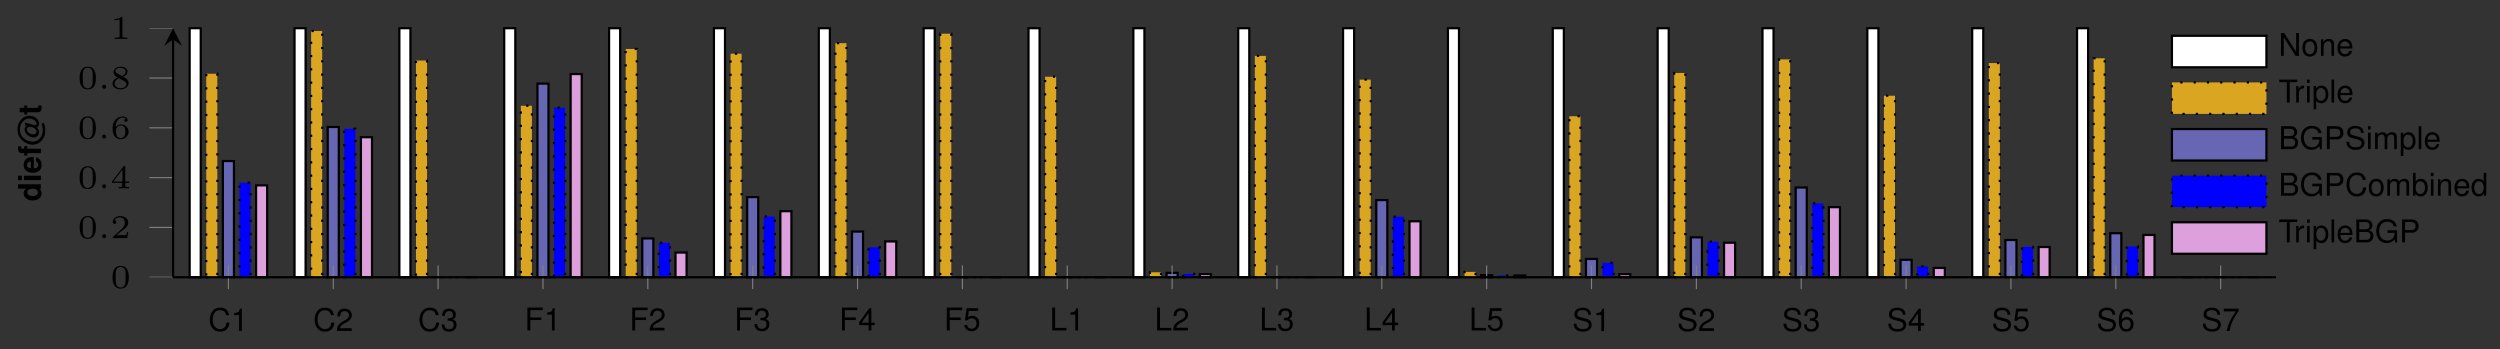 <?xml version='1.0'?>
<!-- This file was generated by dvisvgm 1.9.2 -->
<svg height='62.825pt' version='1.1' viewBox='0 -62.825 450.069 62.825' width='450.069pt' xmlns='http://www.w3.org/2000/svg' xmlns:xlink='http://www.w3.org/1999/xlink'>
<rect x="0" y="-62.825" width="450.069" height="62.825" fill="#333333" stroke="none"/>
<defs>
<clipPath id='clip1'>
<path d='M31.156 128.82H409.742V-199.481H31.156'/>
</clipPath>
<clipPath id='clip2'>
<path d='M-110.59 -12.914V-57.746H551.484V-12.914'/>
</clipPath>
<path d='M3.643 -2.874L3.553 -2.523C3.417 -2.806 3.225 -2.931 2.908 -2.931C2.523 -2.931 2.133 -2.733 1.878 -2.416C1.618 -2.093 1.46 -1.663 1.46 -1.284C1.46 -0.747 1.873 -0.317 2.387 -0.317C2.699 -0.317 3.015 -0.475 3.236 -0.741C3.281 -0.6 3.327 -0.543 3.44 -0.464C3.581 -0.368 3.757 -0.317 3.943 -0.317C4.283 -0.317 4.622 -0.487 4.894 -0.792C5.205 -1.148 5.358 -1.539 5.358 -2.008C5.358 -2.614 5.16 -3.089 4.73 -3.508C4.249 -3.972 3.632 -4.215 2.919 -4.215C2.15 -4.215 1.482 -3.938 0.962 -3.4C0.464 -2.885 0.153 -2.15 0.153 -1.494C0.153 -0.82 0.464 -0.181 1.007 0.243C1.477 0.611 2.02 0.781 2.738 0.781C3.27 0.781 3.683 0.702 4.079 0.52L3.921 0.107C3.592 0.255 3.157 0.339 2.75 0.339C2.235 0.339 1.748 0.175 1.369 -0.119C0.928 -0.464 0.702 -0.939 0.702 -1.505S0.917 -2.642 1.284 -3.066C1.692 -3.536 2.235 -3.779 2.891 -3.779C3.445 -3.779 3.904 -3.609 4.3 -3.259C4.673 -2.925 4.854 -2.54 4.854 -2.093C4.854 -1.765 4.752 -1.443 4.566 -1.182C4.379 -0.933 4.141 -0.775 3.943 -0.775C3.774 -0.775 3.666 -0.883 3.666 -1.052C3.666 -1.12 3.666 -1.12 3.711 -1.29L4.153 -2.874H3.643ZM2.891 -2.529C3.185 -2.529 3.366 -2.308 3.366 -1.952C3.366 -1.663 3.219 -1.284 3.01 -1.041C2.874 -0.883 2.676 -0.775 2.512 -0.775C2.229 -0.775 2.008 -1.041 2.008 -1.38C2.008 -1.957 2.45 -2.529 2.891 -2.529Z' id='g1-64'/>
<path d='M2.291 0H3.083V-4.124H2.291V-2.659C2.093 -2.965 1.827 -3.106 1.448 -3.106C0.718 -3.106 0.164 -2.404 0.164 -1.482C0.164 -1.069 0.289 -0.651 0.492 -0.356C0.702 -0.062 1.075 0.13 1.448 0.13C1.827 0.13 2.093 -0.011 2.291 -0.311V0ZM1.624 -2.444C2.025 -2.444 2.291 -2.054 2.291 -1.471C2.291 -0.917 2.02 -0.532 1.624 -0.532S0.956 -0.922 0.956 -1.482C0.956 -2.048 1.228 -2.444 1.624 -2.444Z' id='g1-100'/>
<path d='M2.965 -1.279C2.97 -1.346 2.97 -1.375 2.97 -1.414C2.97 -1.72 2.925 -2.003 2.851 -2.218C2.648 -2.772 2.155 -3.106 1.539 -3.106C0.662 -3.106 0.124 -2.472 0.124 -1.448C0.124 -0.47 0.656 0.13 1.522 0.13C2.206 0.13 2.761 -0.26 2.936 -0.86H2.155C2.059 -0.617 1.839 -0.475 1.55 -0.475C1.324 -0.475 1.143 -0.571 1.03 -0.741C0.956 -0.854 0.928 -0.99 0.917 -1.279H2.965ZM0.928 -1.805C0.979 -2.269 1.177 -2.501 1.528 -2.501C1.726 -2.501 1.907 -2.404 2.02 -2.246C2.093 -2.133 2.127 -2.014 2.144 -1.805H0.928Z' id='g1-101'/>
<path d='M1.771 -2.993H1.301V-3.293C1.301 -3.451 1.369 -3.53 1.516 -3.53C1.584 -3.53 1.675 -3.525 1.742 -3.513V-4.107C1.595 -4.119 1.397 -4.124 1.29 -4.124C0.764 -4.124 0.509 -3.875 0.509 -3.361V-2.993H0.079V-2.467H0.509V0H1.301V-2.467H1.771V-2.993Z' id='g1-102'/>
<path d='M1.171 -3.055H0.379V0H1.171V-3.055ZM1.171 -4.124H0.379V-3.417H1.171V-4.124Z' id='g1-105'/>
<path d='M1.703 -2.993H1.262V-3.813H0.47V-2.993H0.079V-2.467H0.47V-0.588C0.47 -0.107 0.724 0.13 1.245 0.13C1.42 0.13 1.561 0.113 1.703 0.068V-0.487C1.624 -0.475 1.578 -0.47 1.522 -0.47C1.313 -0.47 1.262 -0.532 1.262 -0.803V-2.467H1.703V-2.993Z' id='g1-116'/>
<path d='M1.494 -0.359C1.494 -0.574 1.321 -0.723 1.136 -0.723C0.921 -0.723 0.771 -0.55 0.771 -0.365C0.771 -0.161 0.933 0 1.136 0C1.327 0 1.494 -0.167 1.494 -0.359Z' id='g2-58'/>
<path d='M3.288 -1.907C3.288 -2.343 3.288 -3.975 1.823 -3.975S0.359 -2.343 0.359 -1.907C0.359 -1.476 0.359 0.126 1.823 0.126S3.288 -1.476 3.288 -1.907ZM1.823 -0.066C1.572 -0.066 1.166 -0.185 1.022 -0.681C0.927 -1.028 0.927 -1.614 0.927 -1.985C0.927 -2.385 0.927 -2.845 1.01 -3.168C1.16 -3.706 1.614 -3.784 1.823 -3.784C2.098 -3.784 2.493 -3.652 2.624 -3.198C2.714 -2.881 2.72 -2.445 2.72 -1.985C2.72 -1.602 2.72 -0.998 2.618 -0.664C2.451 -0.143 2.02 -0.066 1.823 -0.066Z' id='g3-48'/>
<path d='M2.146 -3.796C2.146 -3.975 2.122 -3.975 1.943 -3.975C1.548 -3.593 0.938 -3.593 0.723 -3.593V-3.359C0.879 -3.359 1.273 -3.359 1.632 -3.527V-0.508C1.632 -0.311 1.632 -0.233 1.016 -0.233H0.759V0C1.088 -0.024 1.554 -0.024 1.889 -0.024S2.69 -0.024 3.019 0V-0.233H2.762C2.146 -0.233 2.146 -0.311 2.146 -0.508V-3.796Z' id='g3-49'/>
<path d='M3.216 -1.118H2.995C2.983 -1.034 2.923 -0.64 2.833 -0.574C2.792 -0.538 2.307 -0.538 2.224 -0.538H1.106L1.871 -1.16C2.074 -1.321 2.606 -1.704 2.792 -1.883C2.971 -2.062 3.216 -2.367 3.216 -2.792C3.216 -3.539 2.54 -3.975 1.739 -3.975C0.968 -3.975 0.43 -3.467 0.43 -2.905C0.43 -2.6 0.687 -2.564 0.753 -2.564C0.903 -2.564 1.076 -2.672 1.076 -2.887C1.076 -3.019 0.998 -3.21 0.735 -3.21C0.873 -3.515 1.237 -3.742 1.65 -3.742C2.277 -3.742 2.612 -3.276 2.612 -2.792C2.612 -2.367 2.331 -1.931 1.913 -1.548L0.496 -0.251C0.436 -0.191 0.43 -0.185 0.43 0H3.031L3.216 -1.118Z' id='g3-50'/>
<path d='M3.371 -0.98V-1.213H2.672V-3.856C2.672 -3.993 2.672 -4.035 2.523 -4.035C2.415 -4.035 2.403 -4.017 2.349 -3.945L0.275 -1.213V-0.98H2.134V-0.502C2.134 -0.305 2.134 -0.233 1.632 -0.233H1.459V0C1.578 -0.006 2.14 -0.024 2.403 -0.024S3.228 -0.006 3.347 0V-0.233H3.174C2.672 -0.233 2.672 -0.305 2.672 -0.502V-0.98H3.371ZM2.176 -3.383V-1.213H0.532L2.176 -3.383Z' id='g3-52'/>
<path d='M0.974 -1.979C0.98 -2.277 0.992 -2.774 1.201 -3.144C1.465 -3.599 1.859 -3.778 2.218 -3.778C2.355 -3.778 2.63 -3.754 2.774 -3.587C2.552 -3.551 2.517 -3.395 2.517 -3.3C2.517 -3.144 2.624 -3.013 2.803 -3.013S3.096 -3.126 3.096 -3.312C3.096 -3.676 2.821 -3.975 2.212 -3.975C1.285 -3.975 0.377 -3.168 0.377 -1.895C0.377 -0.442 1.052 0.126 1.841 0.126C2.074 0.126 2.481 0.09 2.845 -0.263C3.037 -0.454 3.27 -0.693 3.27 -1.219C3.27 -1.423 3.246 -1.805 2.881 -2.146C2.672 -2.337 2.409 -2.546 1.901 -2.546C1.482 -2.546 1.178 -2.331 0.974 -1.979ZM1.835 -0.09C0.992 -0.09 0.992 -1.118 0.992 -1.351C0.992 -1.865 1.333 -2.355 1.871 -2.355C2.182 -2.355 2.361 -2.23 2.505 -2.038C2.672 -1.805 2.672 -1.536 2.672 -1.219C2.672 -0.807 2.66 -0.604 2.457 -0.365C2.313 -0.185 2.122 -0.09 1.835 -0.09Z' id='g3-54'/>
<path d='M2.301 -2.158C2.744 -2.355 3.078 -2.648 3.078 -3.078C3.078 -3.664 2.451 -3.975 1.829 -3.975C1.154 -3.975 0.568 -3.569 0.568 -2.965C0.568 -2.594 0.813 -2.307 1.064 -2.158C1.124 -2.122 1.267 -2.044 1.327 -2.008C0.933 -1.859 0.377 -1.524 0.377 -0.921C0.377 -0.221 1.124 0.126 1.817 0.126C2.612 0.126 3.27 -0.353 3.27 -1.016C3.27 -1.429 3.019 -1.674 2.929 -1.763C2.815 -1.871 2.517 -2.038 2.301 -2.158ZM1.219 -2.75C1.207 -2.756 0.903 -2.923 0.903 -3.198C0.903 -3.587 1.375 -3.778 1.817 -3.778C2.283 -3.778 2.744 -3.521 2.744 -3.072C2.744 -2.612 2.248 -2.367 2.08 -2.283L1.219 -2.75ZM1.566 -1.883C1.632 -1.847 2.271 -1.488 2.433 -1.405C2.558 -1.327 2.887 -1.148 2.887 -0.807C2.887 -0.335 2.337 -0.09 1.829 -0.09C1.273 -0.09 0.759 -0.412 0.759 -0.921S1.237 -1.763 1.566 -1.883Z' id='g3-56'/>
<path d='M1.465 -2.857V0H1.963V-4.011H1.635C1.46 -3.394 1.346 -3.31 0.577 -3.213V-2.857H1.465Z' id='g5-49'/>
<path d='M2.863 -0.492H0.752C0.803 -0.82 0.984 -1.03 1.477 -1.318L2.042 -1.624C2.602 -1.929 2.891 -2.342 2.891 -2.834C2.891 -3.168 2.755 -3.479 2.518 -3.694S1.986 -4.011 1.607 -4.011C1.098 -4.011 0.718 -3.83 0.498 -3.491C0.356 -3.276 0.294 -3.027 0.283 -2.619H0.781C0.798 -2.891 0.832 -3.055 0.9 -3.185C1.03 -3.428 1.29 -3.576 1.59 -3.576C2.042 -3.576 2.382 -3.253 2.382 -2.823C2.382 -2.506 2.195 -2.235 1.839 -2.031L1.318 -1.737C0.481 -1.262 0.238 -0.883 0.192 0H2.863V-0.492Z' id='g5-50'/>
<path d='M1.25 -1.839H1.313L1.522 -1.844C2.071 -1.844 2.354 -1.595 2.354 -1.115C2.354 -0.611 2.042 -0.311 1.522 -0.311C0.979 -0.311 0.713 -0.583 0.679 -1.165H0.181C0.204 -0.843 0.26 -0.634 0.356 -0.453C0.56 -0.068 0.956 0.13 1.505 0.13C2.331 0.13 2.863 -0.362 2.863 -1.12C2.863 -1.629 2.665 -1.912 2.184 -2.076C2.557 -2.223 2.744 -2.506 2.744 -2.908C2.744 -3.598 2.286 -4.011 1.522 -4.011C0.713 -4.011 0.283 -3.57 0.266 -2.716H0.764C0.769 -2.959 0.792 -3.095 0.854 -3.219C0.967 -3.44 1.216 -3.576 1.528 -3.576C1.969 -3.576 2.235 -3.315 2.235 -2.891C2.235 -2.608 2.133 -2.438 1.912 -2.348C1.776 -2.291 1.601 -2.269 1.25 -2.263V-1.839Z' id='g5-51'/>
<path d='M1.85 -0.962V0H2.348V-0.962H2.942V-1.409H2.348V-4.011H1.98L0.158 -1.488V-0.962H1.85ZM1.85 -1.409H0.594L1.85 -3.163V-1.409Z' id='g5-52'/>
<path d='M2.693 -4.011H0.622L0.322 -1.827H0.781C1.013 -2.105 1.205 -2.201 1.516 -2.201C2.054 -2.201 2.393 -1.833 2.393 -1.239C2.393 -0.662 2.059 -0.311 1.516 -0.311C1.081 -0.311 0.815 -0.532 0.696 -0.984H0.198C0.266 -0.656 0.322 -0.498 0.441 -0.351C0.668 -0.045 1.075 0.13 1.528 0.13C2.337 0.13 2.902 -0.458 2.902 -1.307C2.902 -2.099 2.376 -2.642 1.607 -2.642C1.324 -2.642 1.098 -2.568 0.866 -2.399L1.024 -3.519H2.693V-4.011Z' id='g5-53'/>
<path d='M2.817 -2.965C2.721 -3.621 2.291 -4.011 1.68 -4.011C1.239 -4.011 0.843 -3.796 0.605 -3.44C0.356 -3.049 0.243 -2.557 0.243 -1.827C0.243 -1.154 0.345 -0.724 0.583 -0.368C0.798 -0.045 1.148 0.13 1.59 0.13C2.354 0.13 2.902 -0.436 2.902 -1.222C2.902 -1.969 2.393 -2.495 1.675 -2.495C1.279 -2.495 0.967 -2.342 0.752 -2.048C0.758 -3.027 1.075 -3.57 1.646 -3.57C1.997 -3.57 2.24 -3.349 2.32 -2.965H2.817ZM1.612 -2.054C2.093 -2.054 2.393 -1.72 2.393 -1.182C2.393 -0.679 2.054 -0.311 1.595 -0.311C1.131 -0.311 0.781 -0.696 0.781 -1.211C0.781 -1.709 1.12 -2.054 1.612 -2.054Z' id='g5-54'/>
<path d='M2.942 -4.011H0.26V-3.519H2.427C1.471 -2.155 1.081 -1.318 0.781 0H1.313C1.533 -1.284 2.037 -2.387 2.942 -3.592V-4.011Z' id='g5-55'/>
<path d='M0.447 0H2.308C2.699 0 2.987 -0.107 3.208 -0.345C3.411 -0.56 3.525 -0.854 3.525 -1.177C3.525 -1.675 3.298 -1.974 2.772 -2.178C3.146 -2.354 3.344 -2.659 3.344 -3.078C3.344 -3.378 3.23 -3.643 3.015 -3.836C2.8 -4.034 2.518 -4.124 2.122 -4.124H0.447V0ZM0.973 -2.348V-3.66H1.991C2.286 -3.66 2.45 -3.621 2.591 -3.513C2.738 -3.4 2.817 -3.23 2.817 -3.004C2.817 -2.783 2.738 -2.608 2.591 -2.495C2.45 -2.387 2.286 -2.348 1.991 -2.348H0.973ZM0.973 -0.464V-1.884H2.257C2.512 -1.884 2.682 -1.822 2.806 -1.686C2.931 -1.556 2.998 -1.375 2.998 -1.171C2.998 -0.973 2.931 -0.792 2.806 -0.662C2.682 -0.526 2.512 -0.464 2.257 -0.464H0.973Z' id='g5-66'/>
<path d='M3.745 -2.846C3.581 -3.751 3.061 -4.192 2.155 -4.192C1.601 -4.192 1.154 -4.017 0.849 -3.677C0.475 -3.27 0.272 -2.682 0.272 -2.014C0.272 -1.335 0.481 -0.752 0.871 -0.351C1.188 -0.023 1.595 0.13 2.133 0.13C3.14 0.13 3.706 -0.413 3.83 -1.505H3.287C3.242 -1.222 3.185 -1.03 3.1 -0.866C2.931 -0.526 2.58 -0.334 2.139 -0.334C1.318 -0.334 0.798 -0.99 0.798 -2.02C0.798 -3.078 1.296 -3.728 2.093 -3.728C2.427 -3.728 2.738 -3.626 2.908 -3.468C3.061 -3.327 3.146 -3.151 3.208 -2.846H3.745Z' id='g5-67'/>
<path d='M1.035 -1.878H3.004V-2.342H1.035V-3.66H3.276V-4.124H0.509V0H1.035V-1.878Z' id='g5-70'/>
<path d='M4.011 -2.178H2.291V-1.714H3.547V-1.601C3.547 -0.866 3.004 -0.334 2.252 -0.334C1.833 -0.334 1.454 -0.487 1.211 -0.752C0.939 -1.047 0.775 -1.539 0.775 -2.048C0.775 -3.061 1.352 -3.728 2.223 -3.728C2.851 -3.728 3.304 -3.406 3.417 -2.874H3.955C3.807 -3.711 3.174 -4.192 2.229 -4.192C1.726 -4.192 1.318 -4.062 0.996 -3.796C0.52 -3.4 0.249 -2.761 0.249 -2.02C0.249 -0.752 1.024 0.13 2.139 0.13C2.699 0.13 3.146 -0.079 3.547 -0.526L3.677 0.023H4.011V-2.178Z' id='g5-71'/>
<path d='M0.979 -4.124H0.453V0H3.015V-0.464H0.979V-4.124Z' id='g5-76'/>
<path d='M3.655 -4.124H3.157V-0.752L1.001 -4.124H0.43V0H0.928V-3.344L3.061 0H3.655V-4.124Z' id='g5-78'/>
<path d='M1.041 -1.748H2.337C2.659 -1.748 2.914 -1.844 3.134 -2.042C3.383 -2.269 3.491 -2.535 3.491 -2.914C3.491 -3.689 3.032 -4.124 2.218 -4.124H0.515V0H1.041V-1.748ZM1.041 -2.212V-3.66H2.139C2.642 -3.66 2.942 -3.389 2.942 -2.936S2.642 -2.212 2.139 -2.212H1.041Z' id='g5-80'/>
<path d='M3.372 -2.914C3.366 -3.723 2.812 -4.192 1.861 -4.192C0.956 -4.192 0.396 -3.728 0.396 -2.981C0.396 -2.478 0.662 -2.161 1.205 -2.02L2.229 -1.748C2.75 -1.612 2.987 -1.403 2.987 -1.081C2.987 -0.86 2.868 -0.634 2.693 -0.509C2.529 -0.396 2.269 -0.334 1.935 -0.334C1.488 -0.334 1.182 -0.441 0.984 -0.679C0.832 -0.86 0.764 -1.058 0.769 -1.313H0.272C0.277 -0.933 0.351 -0.685 0.515 -0.458C0.798 -0.074 1.273 0.13 1.901 0.13C2.393 0.13 2.795 0.017 3.061 -0.187C3.338 -0.407 3.513 -0.775 3.513 -1.131C3.513 -1.641 3.196 -2.014 2.636 -2.167L1.601 -2.444C1.103 -2.58 0.922 -2.738 0.922 -3.055C0.922 -3.474 1.29 -3.751 1.844 -3.751C2.501 -3.751 2.868 -3.451 2.874 -2.914H3.372Z' id='g5-83'/>
<path d='M2.003 -3.66H3.355V-4.124H0.119V-3.66H1.477V0H2.003V-3.66Z' id='g5-84'/>
<path d='M0.306 -4.124V0H0.73V-0.379C0.956 -0.034 1.256 0.13 1.669 0.13C2.45 0.13 2.959 -0.509 2.959 -1.494C2.959 -2.455 2.472 -3.049 1.692 -3.049C1.284 -3.049 0.996 -2.897 0.775 -2.563V-4.124H0.306ZM1.601 -2.608C2.127 -2.608 2.467 -2.15 2.467 -1.443C2.467 -0.769 2.116 -0.311 1.601 -0.311C1.103 -0.311 0.775 -0.764 0.775 -1.46S1.103 -2.608 1.601 -2.608Z' id='g5-98'/>
<path d='M2.8 -4.124H2.331V-2.591C2.133 -2.891 1.816 -3.049 1.42 -3.049C0.651 -3.049 0.147 -2.433 0.147 -1.488C0.147 -0.487 0.639 0.13 1.437 0.13C1.844 0.13 2.127 -0.023 2.382 -0.39V0H2.8V-4.124ZM1.499 -2.608C2.008 -2.608 2.331 -2.155 2.331 -1.448C2.331 -0.764 2.003 -0.311 1.505 -0.311C0.984 -0.311 0.639 -0.769 0.639 -1.46S0.984 -2.608 1.499 -2.608Z' id='g5-100'/>
<path d='M2.902 -1.324C2.902 -1.776 2.868 -2.048 2.783 -2.269C2.591 -2.755 2.139 -3.049 1.584 -3.049C0.758 -3.049 0.226 -2.416 0.226 -1.443S0.741 0.13 1.573 0.13C2.252 0.13 2.721 -0.255 2.84 -0.9H2.365C2.235 -0.509 1.969 -0.306 1.59 -0.306C1.29 -0.306 1.035 -0.441 0.877 -0.69C0.764 -0.86 0.724 -1.03 0.718 -1.324H2.902ZM0.73 -1.709C0.769 -2.257 1.103 -2.614 1.578 -2.614C2.042 -2.614 2.399 -2.229 2.399 -1.742C2.399 -1.731 2.399 -1.72 2.393 -1.709H0.73Z' id='g5-101'/>
<path d='M0.849 -2.965H0.379V0H0.849V-2.965ZM0.849 -4.124H0.373V-3.53H0.849V-4.124Z' id='g5-105'/>
<path d='M0.86 -4.124H0.385V0H0.86V-4.124Z' id='g5-108'/>
<path d='M0.396 -2.965V0H0.871V-1.861C0.871 -2.291 1.182 -2.636 1.567 -2.636C1.918 -2.636 2.116 -2.421 2.116 -2.042V0H2.591V-1.861C2.591 -2.291 2.902 -2.636 3.287 -2.636C3.632 -2.636 3.836 -2.416 3.836 -2.042V0H4.311V-2.223C4.311 -2.755 4.005 -3.049 3.451 -3.049C3.055 -3.049 2.817 -2.931 2.54 -2.597C2.365 -2.914 2.127 -3.049 1.742 -3.049C1.346 -3.049 1.086 -2.902 0.832 -2.546V-2.965H0.396Z' id='g5-109'/>
<path d='M0.396 -2.965V0H0.871V-1.635C0.871 -2.24 1.188 -2.636 1.675 -2.636C2.048 -2.636 2.286 -2.41 2.286 -2.054V0H2.755V-2.24C2.755 -2.733 2.387 -3.049 1.816 -3.049C1.375 -3.049 1.092 -2.88 0.832 -2.467V-2.965H0.396Z' id='g5-110'/>
<path d='M1.539 -3.049C0.707 -3.049 0.204 -2.455 0.204 -1.46S0.702 0.13 1.544 0.13C2.376 0.13 2.885 -0.464 2.885 -1.437C2.885 -2.461 2.393 -3.049 1.539 -3.049ZM1.544 -2.614C2.076 -2.614 2.393 -2.178 2.393 -1.443C2.393 -0.747 2.065 -0.306 1.544 -0.306C1.018 -0.306 0.696 -0.741 0.696 -1.46C0.696 -2.172 1.018 -2.614 1.544 -2.614Z' id='g5-111'/>
<path d='M0.306 1.233H0.781V-0.311C1.03 -0.006 1.307 0.13 1.692 0.13C2.455 0.13 2.959 -0.487 2.959 -1.431C2.959 -2.427 2.472 -3.049 1.686 -3.049C1.284 -3.049 0.962 -2.868 0.741 -2.518V-2.965H0.306V1.233ZM1.607 -2.608C2.127 -2.608 2.467 -2.15 2.467 -1.443C2.467 -0.769 2.122 -0.311 1.607 -0.311C1.109 -0.311 0.781 -0.764 0.781 -1.46S1.109 -2.608 1.607 -2.608Z' id='g5-112'/>
<path d='M0.39 -2.965V0H0.866V-1.539C0.866 -1.963 0.973 -2.24 1.199 -2.404C1.346 -2.512 1.488 -2.546 1.816 -2.552V-3.032C1.737 -3.044 1.697 -3.049 1.635 -3.049C1.33 -3.049 1.098 -2.868 0.826 -2.427V-2.965H0.39Z' id='g5-114'/>
</defs>
<g id='page1'>
<path d='M34.145 -12.914H36.137V-57.746H34.145ZM53.023 -12.914H55.016V-57.746H53.023ZM71.898 -12.914H73.891V-57.746H71.898ZM90.773 -12.914H92.77V-57.746H90.773ZM109.652 -12.914H111.645V-57.746H109.652ZM128.527 -12.914H130.52V-57.746H128.527ZM147.406 -12.914H149.398V-57.746H147.406ZM166.281 -12.914H168.273V-57.746H166.281ZM185.16 -12.914H187.152V-57.746H185.16ZM204.035 -12.914H206.027V-57.746H204.035ZM222.914 -12.914H224.906V-57.746H222.914ZM241.789 -12.914H243.781V-57.746H241.789ZM260.668 -12.914H262.66V-57.746H260.668ZM279.543 -12.914H281.535V-57.746H279.543ZM298.418 -12.914H300.414V-57.746H298.418ZM317.297 -12.914H319.289V-57.746H317.297ZM336.172 -12.914H338.164V-57.746H336.172ZM355.051 -12.914H357.043V-57.746H355.051ZM373.926 -12.914H375.918V-57.746H373.926ZM392.805 -12.914H394.797V-12.914H392.805Z' fill='#ffffff'/>
<path d='M34.145 -12.914H36.137V-57.746H34.145ZM53.023 -12.914H55.016V-57.746H53.023ZM71.898 -12.914H73.891V-57.746H71.898ZM90.773 -12.914H92.77V-57.746H90.773ZM109.652 -12.914H111.645V-57.746H109.652ZM128.527 -12.914H130.52V-57.746H128.527ZM147.406 -12.914H149.398V-57.746H147.406ZM166.281 -12.914H168.273V-57.746H166.281ZM185.16 -12.914H187.152V-57.746H185.16ZM204.035 -12.914H206.027V-57.746H204.035ZM222.914 -12.914H224.906V-57.746H222.914ZM241.789 -12.914H243.781V-57.746H241.789ZM260.668 -12.914H262.66V-57.746H260.668ZM279.543 -12.914H281.535V-57.746H279.543ZM298.418 -12.914H300.414V-57.746H298.418ZM317.297 -12.914H319.289V-57.746H317.297ZM336.172 -12.914H338.164V-57.746H336.172ZM355.051 -12.914H357.043V-57.746H355.051ZM373.926 -12.914H375.918V-57.746H373.926ZM392.805 -12.914H394.797V-12.914H392.805Z' fill='none' stroke='#000000' stroke-miterlimit='10.037' stroke-width='0.4'/>
<path d='M37.133 -12.914H39.125V-49.547H37.133ZM56.012 -12.914H58.004V-57.242H56.012ZM74.887 -12.914H76.879V-51.926H74.887ZM93.766 -12.914H95.758V-43.785H93.766ZM112.641 -12.914H114.633V-54.012H112.641ZM131.52 -12.914H133.512V-53.164H131.52ZM150.394 -12.914H152.387V-55.055H150.394ZM169.269 -12.914H171.266V-56.758H169.269ZM188.148 -12.914H190.141V-49.012H188.148ZM207.023 -12.914H209.016V-13.805H207.023ZM225.902 -12.914H227.894V-52.762H225.902ZM244.777 -12.914H246.769V-48.488H244.777ZM263.656 -12.914H265.648V-13.875H263.656ZM282.531 -12.914H284.523V-41.898H282.531ZM301.41 -12.914H303.402V-49.691H301.41ZM320.285 -12.914H322.277V-52.133H320.285ZM339.16 -12.914H341.156V-45.594H339.16ZM358.039 -12.914H360.031V-51.469H358.039ZM376.914 -12.914H378.906V-52.328H376.914ZM395.793 -12.914H397.785V-12.914H395.793Z' fill='#daa520'/>
<path d='M37.133 -12.914H39.125V-49.547H37.133ZM56.012 -12.914H58.004V-57.242H56.012ZM74.887 -12.914H76.879V-51.926H74.887ZM93.766 -12.914H95.758V-43.785H93.766ZM112.641 -12.914H114.633V-54.012H112.641ZM131.52 -12.914H133.512V-53.164H131.52ZM150.394 -12.914H152.387V-55.055H150.394ZM169.269 -12.914H171.266V-56.758H169.269ZM188.148 -12.914H190.141V-49.012H188.148ZM207.023 -12.914H209.016V-13.805H207.023ZM225.902 -12.914H227.894V-52.762H225.902ZM244.777 -12.914H246.769V-48.488H244.777ZM263.656 -12.914H265.648V-13.875H263.656ZM282.531 -12.914H284.523V-41.898H282.531ZM301.41 -12.914H303.402V-49.691H301.41ZM320.285 -12.914H322.277V-52.133H320.285ZM339.16 -12.914H341.156V-45.594H339.16ZM358.039 -12.914H360.031V-51.469H358.039ZM376.914 -12.914H378.906V-52.328H376.914ZM395.793 -12.914H397.785V-12.914H395.793Z' fill='none' stroke='#000000' stroke-dasharray='0.399,1.993' stroke-miterlimit='10.037' stroke-width='0.4'/>
<path d='M40.121 -12.914H42.117V-33.832H40.121ZM59 -12.914H60.992V-39.961H59ZM77.875 -12.914H79.867V-12.914H77.875ZM96.754 -12.914H98.746V-47.773H96.754ZM115.629 -12.914H117.621V-19.902H115.629ZM134.508 -12.914H136.5V-27.34H134.508ZM153.383 -12.914H155.375V-21.137H153.383ZM172.262 -12.914H174.254V-12.914H172.262ZM191.137 -12.914H193.129V-12.914H191.137ZM210.012 -12.914H212.008V-13.703H210.012ZM228.891 -12.914H230.883V-12.914H228.891ZM247.766 -12.914H249.758V-26.805H247.766ZM266.644 -12.914H268.637V-13.281H266.644ZM285.519 -12.914H287.512V-16.203H285.519ZM304.398 -12.914H306.391V-20.094H304.398ZM323.273 -12.914H325.266V-29.07H323.273ZM342.152 -12.914H344.144V-16.055H342.152ZM361.027 -12.914H363.019V-19.621H361.027ZM379.906 -12.914H381.898V-20.84H379.906ZM398.781 -12.914H400.773V-12.914H398.781Z' fill='#6666b3'/>
<path d='M40.121 -12.914H42.117V-33.832H40.121ZM59 -12.914H60.992V-39.961H59ZM77.875 -12.914H79.867V-12.914H77.875ZM96.754 -12.914H98.746V-47.773H96.754ZM115.629 -12.914H117.621V-19.902H115.629ZM134.508 -12.914H136.5V-27.34H134.508ZM153.383 -12.914H155.375V-21.137H153.383ZM172.262 -12.914H174.254V-12.914H172.262ZM191.137 -12.914H193.129V-12.914H191.137ZM210.012 -12.914H212.008V-13.703H210.012ZM228.891 -12.914H230.883V-12.914H228.891ZM247.766 -12.914H249.758V-26.805H247.766ZM266.644 -12.914H268.637V-13.281H266.644ZM285.519 -12.914H287.512V-16.203H285.519ZM304.398 -12.914H306.391V-20.094H304.398ZM323.273 -12.914H325.266V-29.07H323.273ZM342.152 -12.914H344.144V-16.055H342.152ZM361.027 -12.914H363.019V-19.621H361.027ZM379.906 -12.914H381.898V-20.84H379.906ZM398.781 -12.914H400.773V-12.914H398.781Z' fill='none' stroke='#000000' stroke-miterlimit='10.037' stroke-width='0.4'/>
<path d='M43.113 -12.914H45.105V-29.938H43.113ZM61.988 -12.914H63.98V-39.652H61.988ZM80.863 -12.914H82.859V-12.914H80.863ZM99.742 -12.914H101.734V-43.434H99.742ZM118.617 -12.914H120.609V-19.109H118.617ZM137.496 -12.914H139.488V-23.852H137.496ZM156.371 -12.914H158.363V-18.309H156.371ZM175.25 -12.914H177.242V-12.914H175.25ZM194.125 -12.914H196.117V-12.914H194.125ZM213.004 -12.914H214.996V-13.512H213.004ZM231.879 -12.914H233.871V-12.914H231.879ZM250.758 -12.914H252.75V-23.809H250.758ZM269.633 -12.914H271.625V-13.234H269.633ZM288.508 -12.914H290.5V-15.508H288.508ZM307.387 -12.914H309.379V-19.32H307.387ZM326.262 -12.914H328.254V-26.215H326.262ZM345.141 -12.914H347.133V-14.859H345.141ZM364.016 -12.914H366.008V-18.379H364.016ZM382.894 -12.914H384.887V-18.461H382.894ZM401.769 -12.914H403.762V-12.914H401.769Z' fill='#0000ff'/>
<path d='M43.113 -12.914H45.105V-29.938H43.113ZM61.988 -12.914H63.98V-39.652H61.988ZM80.863 -12.914H82.859V-12.914H80.863ZM99.742 -12.914H101.734V-43.434H99.742ZM118.617 -12.914H120.609V-19.109H118.617ZM137.496 -12.914H139.488V-23.852H137.496ZM156.371 -12.914H158.363V-18.309H156.371ZM175.25 -12.914H177.242V-12.914H175.25ZM194.125 -12.914H196.117V-12.914H194.125ZM213.004 -12.914H214.996V-13.512H213.004ZM231.879 -12.914H233.871V-12.914H231.879ZM250.758 -12.914H252.75V-23.809H250.758ZM269.633 -12.914H271.625V-13.234H269.633ZM288.508 -12.914H290.5V-15.508H288.508ZM307.387 -12.914H309.379V-19.32H307.387ZM326.262 -12.914H328.254V-26.215H326.262ZM345.141 -12.914H347.133V-14.859H345.141ZM364.016 -12.914H366.008V-18.379H364.016ZM382.894 -12.914H384.887V-18.461H382.894ZM401.769 -12.914H403.762V-12.914H401.769Z' fill='none' stroke='#000000' stroke-dasharray='0.399,1.993' stroke-miterlimit='10.037' stroke-width='0.4'/>
<path d='M46.102 -12.914H48.094V-29.453H46.102ZM64.977 -12.914H66.969V-38.121H64.977ZM83.856 -12.914H85.848V-12.914H83.856ZM102.731 -12.914H104.723V-49.492H102.731ZM121.609 -12.914H123.602V-17.359H121.609ZM140.484 -12.914H142.477V-24.805H140.484ZM159.359 -12.914H161.352V-19.359H159.359ZM178.238 -12.914H180.23V-12.914H178.238ZM197.113 -12.914H199.105V-12.914H197.113ZM215.992 -12.914H217.984V-13.476H215.992ZM234.867 -12.914H236.859V-12.914H234.867ZM253.746 -12.914H255.738V-22.988H253.746ZM272.621 -12.914H274.613V-13.219H272.621ZM291.5 -12.914H293.492V-13.461H291.5ZM310.375 -12.914H312.367V-19.129H310.375ZM329.25 -12.914H331.246V-25.527H329.25ZM348.129 -12.914H350.121V-14.59H348.129ZM367.004 -12.914H368.996V-18.352H367.004ZM385.883 -12.914H387.875V-20.527H385.883ZM404.758 -12.914H406.75V-12.914H404.758Z' fill='#dda0dd'/>
<path d='M46.102 -12.914H48.094V-29.453H46.102ZM64.977 -12.914H66.969V-38.121H64.977ZM83.856 -12.914H85.848V-12.914H83.856ZM102.731 -12.914H104.723V-49.492H102.731ZM121.609 -12.914H123.602V-17.359H121.609ZM140.484 -12.914H142.477V-24.805H140.484ZM159.359 -12.914H161.352V-19.359H159.359ZM178.238 -12.914H180.23V-12.914H178.238ZM197.113 -12.914H199.105V-12.914H197.113ZM215.992 -12.914H217.984V-13.476H215.992ZM234.867 -12.914H236.859V-12.914H234.867ZM253.746 -12.914H255.738V-22.988H253.746ZM272.621 -12.914H274.613V-13.219H272.621ZM291.5 -12.914H293.492V-13.461H291.5ZM310.375 -12.914H312.367V-19.129H310.375ZM329.25 -12.914H331.246V-25.527H329.25ZM348.129 -12.914H350.121V-14.59H348.129ZM367.004 -12.914H368.996V-18.352H367.004ZM385.883 -12.914H387.875V-20.527H385.883ZM404.758 -12.914H406.75V-12.914H404.758Z' fill='none' stroke='#000000' stroke-miterlimit='10.037' stroke-width='0.4'/>
<path clip-path='url(#clip1)' d='M41.117 -10.785V-15.039M59.996 -10.785V-15.039M78.871 -10.785V-15.039M97.75 -10.785V-15.039M116.625 -10.785V-15.039M135.504 -10.785V-15.039M154.379 -10.785V-15.039M173.258 -10.785V-15.039M192.133 -10.785V-15.039M211.012 -10.785V-15.039M229.887 -10.785V-15.039M248.762 -10.785V-15.039M267.641 -10.785V-15.039M286.516 -10.785V-15.039M305.394 -10.785V-15.039M324.269 -10.785V-15.039M343.148 -10.785V-15.039M362.023 -10.785V-15.039M380.902 -10.785V-15.039M399.777 -10.785V-15.039' fill='none' stroke='#808080' stroke-miterlimit='10.037' stroke-width='0.2'/>
<path clip-path='url(#clip2)' d='M26.902 -12.914H31.156M26.902 -21.879H31.156M26.902 -30.844H31.156M26.902 -39.812H31.156M26.902 -48.777H31.156M26.902 -57.746H31.156' fill='none' stroke='#808080' stroke-miterlimit='10.037' stroke-width='0.2'/>
<path d='M31.156 -12.914H409.742' fill='none' stroke='#000000' stroke-miterlimit='10.037' stroke-width='0.4'/>
<path d='M31.156 -12.914V-55.754' fill='none' stroke='#000000' stroke-miterlimit='10.037' stroke-width='0.4'/>
<path d='M31.156 -57.746L29.562 -54.559L31.156 -55.754L32.75 -54.559'/>
<g transform='matrix(1 0 0 1 -34.785 22.578)'>
<use x='72.276' xlink:href='#g5-67' y='-25.826'/>
<use x='76.36' xlink:href='#g5-49' y='-25.826'/>
</g>
<g transform='matrix(1 0 0 1 -15.909 22.578)'>
<use x='72.276' xlink:href='#g5-67' y='-25.826'/>
<use x='76.36' xlink:href='#g5-50' y='-25.826'/>
</g>
<g transform='matrix(1 0 0 1 2.968 22.578)'>
<use x='72.276' xlink:href='#g5-67' y='-25.826'/>
<use x='76.36' xlink:href='#g5-51' y='-25.826'/>
</g>
<g transform='matrix(1 0 0 1 22.16 22.496)'>
<use x='72.276' xlink:href='#g5-70' y='-25.826'/>
<use x='75.732' xlink:href='#g5-49' y='-25.826'/>
</g>
<g transform='matrix(1 0 0 1 41.037 22.496)'>
<use x='72.276' xlink:href='#g5-70' y='-25.826'/>
<use x='75.732' xlink:href='#g5-50' y='-25.826'/>
</g>
<g transform='matrix(1 0 0 1 59.913 22.496)'>
<use x='72.276' xlink:href='#g5-70' y='-25.826'/>
<use x='75.732' xlink:href='#g5-51' y='-25.826'/>
</g>
<g transform='matrix(1 0 0 1 78.79 22.496)'>
<use x='72.276' xlink:href='#g5-70' y='-25.826'/>
<use x='75.732' xlink:href='#g5-52' y='-25.826'/>
</g>
<g transform='matrix(1 0 0 1 97.667 22.496)'>
<use x='72.276' xlink:href='#g5-70' y='-25.826'/>
<use x='75.732' xlink:href='#g5-53' y='-25.826'/>
</g>
<g transform='matrix(1 0 0 1 116.7 22.496)'>
<use x='72.276' xlink:href='#g5-76' y='-25.826'/>
<use x='75.421' xlink:href='#g5-49' y='-25.826'/>
</g>
<g transform='matrix(1 0 0 1 135.576 22.496)'>
<use x='72.276' xlink:href='#g5-76' y='-25.826'/>
<use x='75.421' xlink:href='#g5-50' y='-25.826'/>
</g>
<g transform='matrix(1 0 0 1 154.453 22.496)'>
<use x='72.276' xlink:href='#g5-76' y='-25.826'/>
<use x='75.421' xlink:href='#g5-51' y='-25.826'/>
</g>
<g transform='matrix(1 0 0 1 173.33 22.496)'>
<use x='72.276' xlink:href='#g5-76' y='-25.826'/>
<use x='75.421' xlink:href='#g5-52' y='-25.826'/>
</g>
<g transform='matrix(1 0 0 1 192.207 22.496)'>
<use x='72.276' xlink:href='#g5-76' y='-25.826'/>
<use x='75.421' xlink:href='#g5-53' y='-25.826'/>
</g>
<g transform='matrix(1 0 0 1 210.768 22.578)'>
<use x='72.276' xlink:href='#g5-83' y='-25.826'/>
<use x='76.049' xlink:href='#g5-49' y='-25.826'/>
</g>
<g transform='matrix(1 0 0 1 229.645 22.578)'>
<use x='72.276' xlink:href='#g5-83' y='-25.826'/>
<use x='76.049' xlink:href='#g5-50' y='-25.826'/>
</g>
<g transform='matrix(1 0 0 1 248.522 22.578)'>
<use x='72.276' xlink:href='#g5-83' y='-25.826'/>
<use x='76.049' xlink:href='#g5-51' y='-25.826'/>
</g>
<g transform='matrix(1 0 0 1 267.399 22.578)'>
<use x='72.276' xlink:href='#g5-83' y='-25.826'/>
<use x='76.049' xlink:href='#g5-52' y='-25.826'/>
</g>
<g transform='matrix(1 0 0 1 286.275 22.578)'>
<use x='72.276' xlink:href='#g5-83' y='-25.826'/>
<use x='76.049' xlink:href='#g5-53' y='-25.826'/>
</g>
<g transform='matrix(1 0 0 1 305.152 22.578)'>
<use x='72.276' xlink:href='#g5-83' y='-25.826'/>
<use x='76.049' xlink:href='#g5-54' y='-25.826'/>
</g>
<g transform='matrix(1 0 0 1 324.029 22.578)'>
<use x='72.276' xlink:href='#g5-83' y='-25.826'/>
<use x='76.049' xlink:href='#g5-55' y='-25.826'/>
</g>
<g transform='matrix(1 0 0 1 -52.379 14.839)'>
<use x='72.276' xlink:href='#g3-48' y='-25.826'/>
</g>
<g transform='matrix(1 0 0 1 -58.301 5.873)'>
<use x='72.276' xlink:href='#g3-48' y='-25.826'/>
<use x='75.915' xlink:href='#g2-58' y='-25.826'/>
<use x='78.176' xlink:href='#g3-50' y='-25.826'/>
</g>
<g transform='matrix(1 0 0 1 -58.301 -3.094)'>
<use x='72.276' xlink:href='#g3-48' y='-25.826'/>
<use x='75.915' xlink:href='#g2-58' y='-25.826'/>
<use x='78.176' xlink:href='#g3-52' y='-25.826'/>
</g>
<g transform='matrix(1 0 0 1 -58.301 -12.06)'>
<use x='72.276' xlink:href='#g3-48' y='-25.826'/>
<use x='75.915' xlink:href='#g2-58' y='-25.826'/>
<use x='78.176' xlink:href='#g3-54' y='-25.826'/>
</g>
<g transform='matrix(1 0 0 1 -58.301 -21.026)'>
<use x='72.276' xlink:href='#g3-48' y='-25.826'/>
<use x='75.915' xlink:href='#g2-58' y='-25.826'/>
<use x='78.176' xlink:href='#g3-56' y='-25.826'/>
</g>
<g transform='matrix(1 0 0 1 -52.379 -29.993)'>
<use x='72.276' xlink:href='#g3-49' y='-25.826'/>
</g>
<g transform='matrix(0 -1 1 0 33.187 45.709)'>
<use x='72.276' xlink:href='#g1-100' y='-25.826'/>
<use x='75.732' xlink:href='#g1-105' y='-25.826'/>
<use x='77.305' xlink:href='#g1-101' y='-25.826'/>
<use x='80.451' xlink:href='#g1-102' y='-25.826'/>
<use x='82.335' xlink:href='#g1-64' y='-25.826'/>
<use x='87.85' xlink:href='#g1-116' y='-25.826'/>
</g>
<path d='M391.007 -50.711V-56.383H408.019V-50.711ZM408.019 -56.383' fill='#ffffff'/>
<path d='M391.008 -50.711V-56.383H408.02V-50.711ZM408.02 -56.383' fill='none' stroke='#000000' stroke-miterlimit='10.037' stroke-width='0.4'/>
<g transform='matrix(1 0 0 1 320.528 6.636)'>
<use x='89.682' xlink:href='#g5-78' y='-59.4'/>
<use x='93.767' xlink:href='#g5-111' y='-59.4'/>
<use x='96.912' xlink:href='#g5-110' y='-59.4'/>
<use x='100.058' xlink:href='#g5-101' y='-59.4'/>
</g>
<path d='M391.008 -42.32V-47.988H408.02V-42.32ZM408.02 -47.988' fill='#daa520'/>
<path d='M391.008 -42.32V-47.988H408.02V-42.32ZM408.02 -47.988' fill='none' stroke='#000000' stroke-dasharray='0.399,1.993' stroke-miterlimit='10.037' stroke-width='0.4'/>
<g transform='matrix(1 0 0 1 320.528 6.636)'>
<use x='89.682' xlink:href='#g5-84' y='-51.006'/>
<use x='92.457' xlink:href='#g5-114' y='-51.006'/>
<use x='94.427' xlink:href='#g5-105' y='-51.006'/>
<use x='95.682' xlink:href='#g5-112' y='-51.006'/>
<use x='98.828' xlink:href='#g5-108' y='-51.006'/>
<use x='100.084' xlink:href='#g5-101' y='-51.006'/>
</g>
<path d='M391.008 -33.926V-39.594H408.02V-33.926ZM408.02 -39.594' fill='#6666b3'/>
<path d='M391.008 -33.926V-39.594H408.02V-33.926ZM408.02 -39.594' fill='none' stroke='#000000' stroke-miterlimit='10.037' stroke-width='0.4'/>
<g transform='matrix(1 0 0 1 320.528 6.636)'>
<use x='89.682' xlink:href='#g5-66' y='-42.613'/>
<use x='93.456' xlink:href='#g5-71' y='-42.613'/>
<use x='97.857' xlink:href='#g5-80' y='-42.613'/>
<use x='101.631' xlink:href='#g5-83' y='-42.613'/>
<use x='105.404' xlink:href='#g5-105' y='-42.613'/>
<use x='106.66' xlink:href='#g5-109' y='-42.613'/>
<use x='111.373' xlink:href='#g5-112' y='-42.613'/>
<use x='114.518' xlink:href='#g5-108' y='-42.613'/>
<use x='115.774' xlink:href='#g5-101' y='-42.613'/>
</g>
<path d='M391.008 -25.531V-31.203H408.02V-25.531ZM408.02 -31.203' fill='#0000ff'/>
<path d='M391.008 -25.531V-31.203H408.02V-25.531ZM408.02 -31.203' fill='none' stroke='#000000' stroke-dasharray='0.399,1.993' stroke-miterlimit='10.037' stroke-width='0.4'/>
<g transform='matrix(1 0 0 1 320.528 6.636)'>
<use x='89.682' xlink:href='#g5-66' y='-34.219'/>
<use x='93.456' xlink:href='#g5-71' y='-34.219'/>
<use x='97.857' xlink:href='#g5-80' y='-34.219'/>
<use x='101.631' xlink:href='#g5-67' y='-34.219'/>
<use x='105.715' xlink:href='#g5-111' y='-34.219'/>
<use x='108.861' xlink:href='#g5-109' y='-34.219'/>
<use x='113.573' xlink:href='#g5-98' y='-34.219'/>
<use x='116.719' xlink:href='#g5-105' y='-34.219'/>
<use x='117.975' xlink:href='#g5-110' y='-34.219'/>
<use x='121.12' xlink:href='#g5-101' y='-34.219'/>
<use x='124.266' xlink:href='#g5-100' y='-34.219'/>
</g>
<path d='M391.008 -17.141V-22.809H408.02V-17.141ZM408.02 -22.809' fill='#dda0dd'/>
<path d='M391.008 -17.141V-22.809H408.02V-17.141ZM408.02 -22.809' fill='none' stroke='#000000' stroke-miterlimit='10.037' stroke-width='0.4'/>
<g transform='matrix(1 0 0 1 320.528 6.636)'>
<use x='89.682' xlink:href='#g5-84' y='-25.826'/>
<use x='92.457' xlink:href='#g5-114' y='-25.826'/>
<use x='94.427' xlink:href='#g5-105' y='-25.826'/>
<use x='95.682' xlink:href='#g5-112' y='-25.826'/>
<use x='98.828' xlink:href='#g5-108' y='-25.826'/>
<use x='100.084' xlink:href='#g5-101' y='-25.826'/>
<use x='103.229' xlink:href='#g5-66' y='-25.826'/>
<use x='107.003' xlink:href='#g5-71' y='-25.826'/>
<use x='111.404' xlink:href='#g5-80' y='-25.826'/>
</g>
</g>
</svg>
